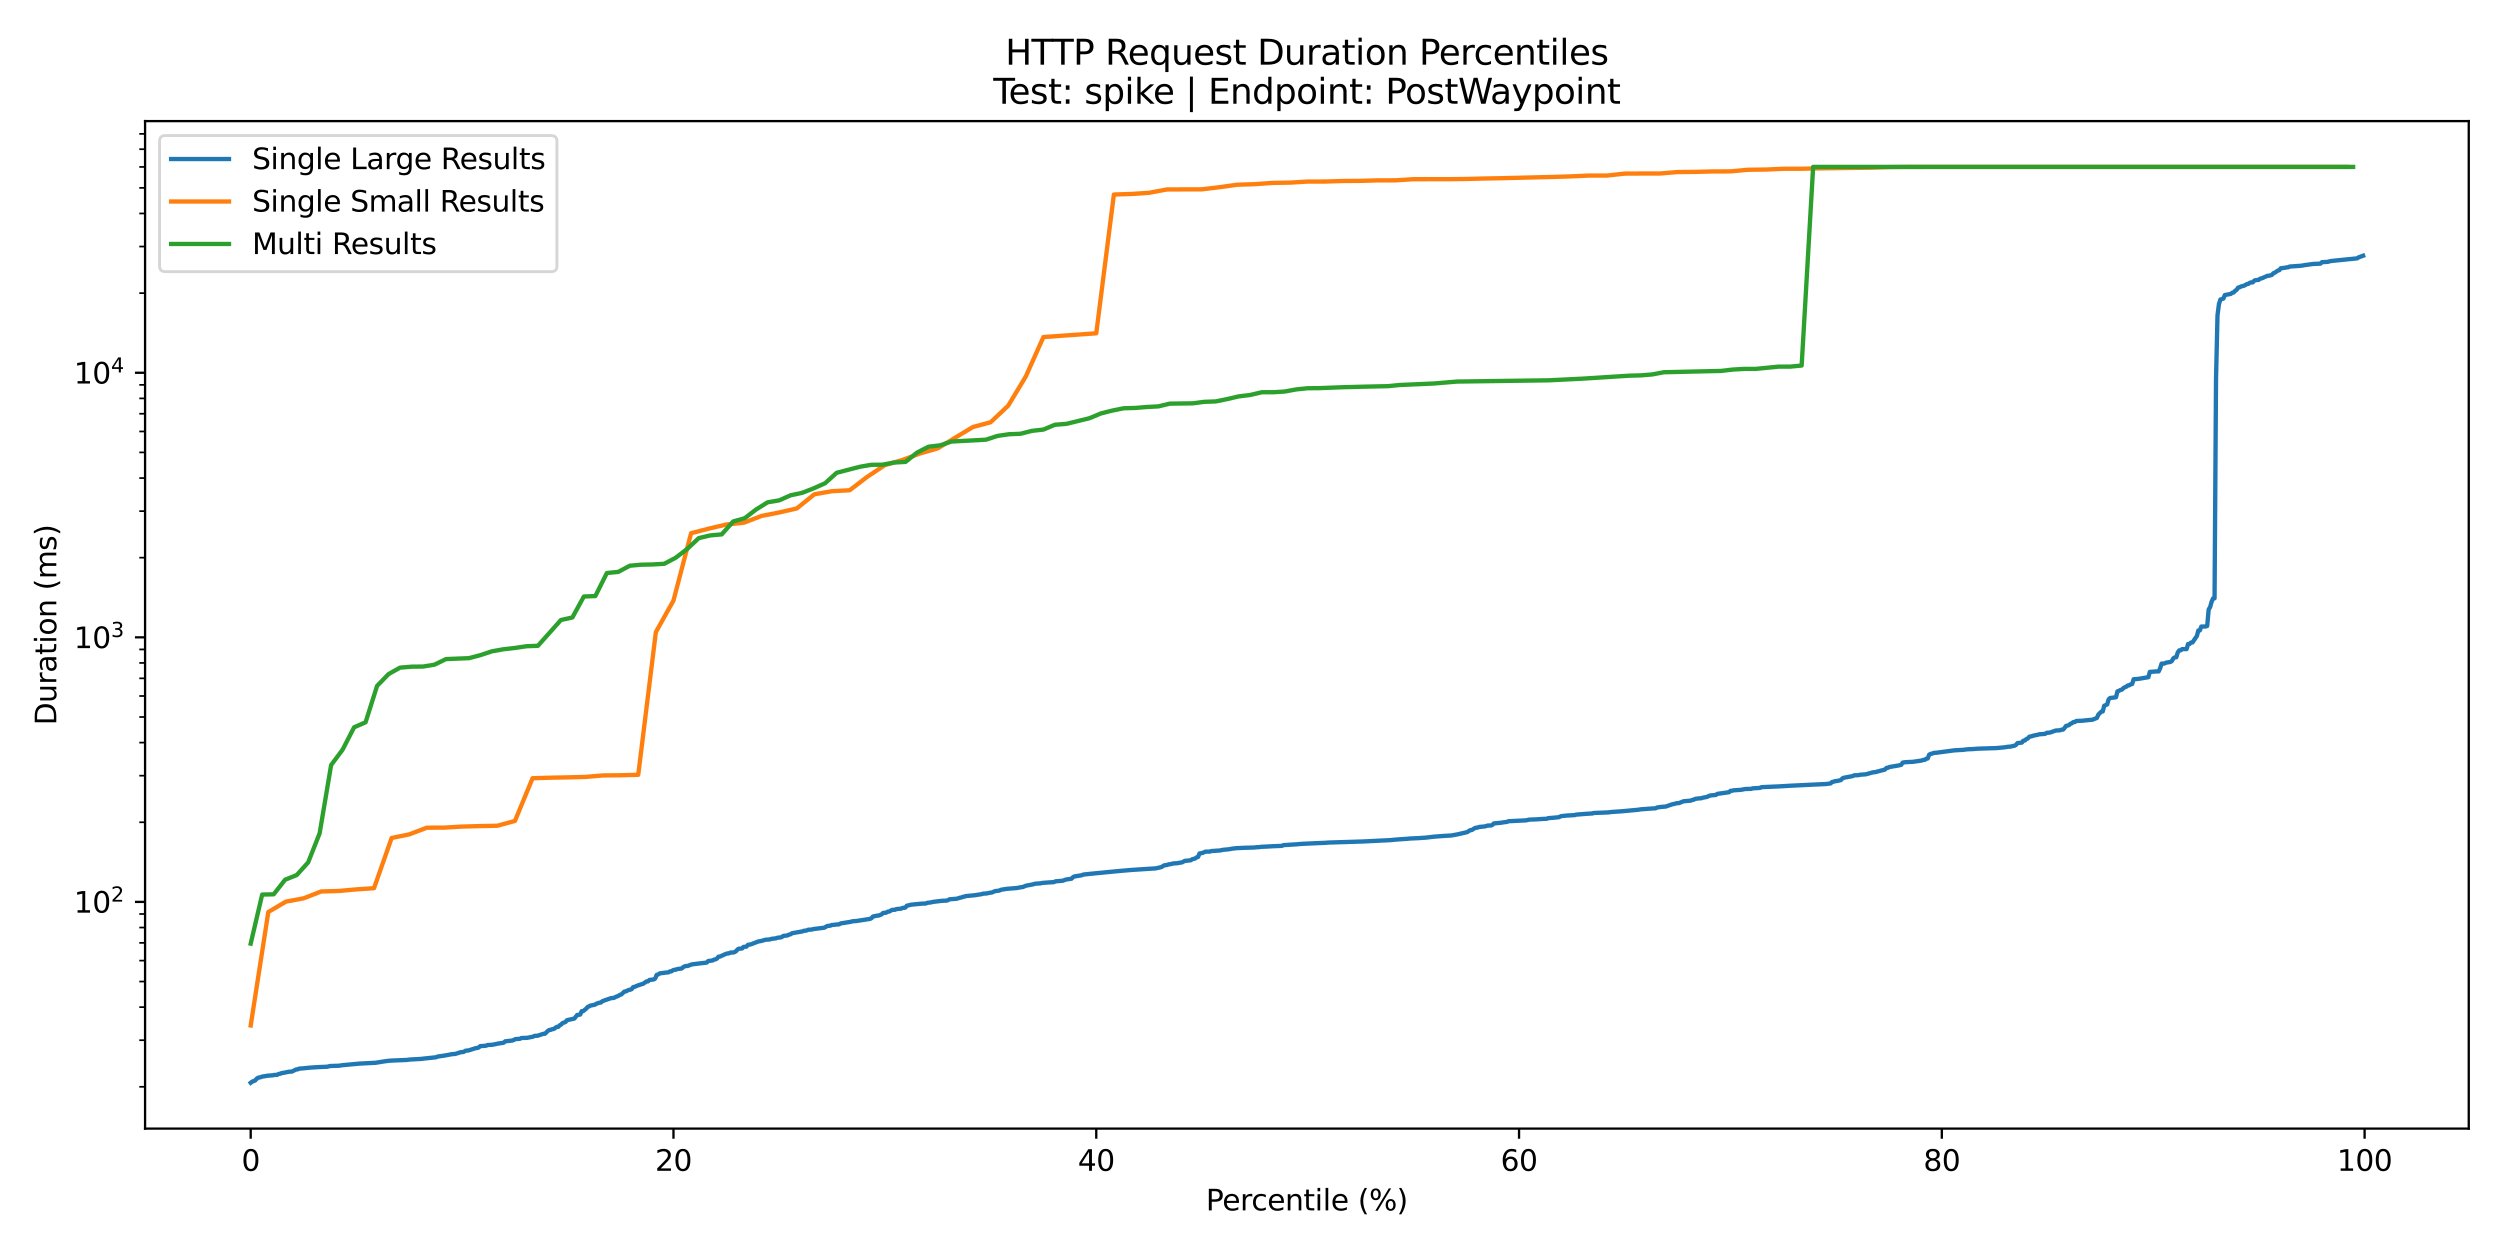 <?xml version="1.0" encoding="utf-8" standalone="no"?>
<!DOCTYPE svg PUBLIC "-//W3C//DTD SVG 1.1//EN"
  "http://www.w3.org/Graphics/SVG/1.1/DTD/svg11.dtd">
<svg xmlns:xlink="http://www.w3.org/1999/xlink" width="864pt" height="432pt" viewBox="0 0 864 432" xmlns="http://www.w3.org/2000/svg" version="1.1">
 <defs>
  <style type="text/css">*{stroke-linejoin: round; stroke-linecap: butt}</style>
 </defs>
 <g id="figure_1">
  <g id="patch_1">
   <path d="M 0 432 
L 864 432 
L 864 0 
L 0 0 
z
" style="fill: #ffffff"/>
  </g>
  <g id="axes_1">
   <g id="patch_2">
    <path d="M 50.138 390.04 
L 853.2 390.04 
L 853.2 41.856 
L 50.138 41.856 
z
" style="fill: #ffffff"/>
   </g>
   <g id="matplotlib.axis_1">
    <g id="xtick_1">
     <g id="line2d_1">
      <defs>
       <path id="m9e79c3b3c5" d="M 0 0 
L 0 3.5 
" style="stroke: #000000; stroke-width: 0.8"/>
      </defs>
      <g>
       <use xlink:href="#m9e79c3b3c5" x="86.641" y="390.04" style="stroke: #000000; stroke-width: 0.8"/>
      </g>
     </g>
     <g id="text_1">
      <!-- 0 -->
      <g transform="translate(83.459 404.638) scale(0.1 -0.1)">
       <defs>
        <path id="DejaVuSans-30" d="M 2034 4250 
Q 1547 4250 1301 3770 
Q 1056 3291 1056 2328 
Q 1056 1369 1301 889 
Q 1547 409 2034 409 
Q 2525 409 2770 889 
Q 3016 1369 3016 2328 
Q 3016 3291 2770 3770 
Q 2525 4250 2034 4250 
z
M 2034 4750 
Q 2819 4750 3233 4129 
Q 3647 3509 3647 2328 
Q 3647 1150 3233 529 
Q 2819 -91 2034 -91 
Q 1250 -91 836 529 
Q 422 1150 422 2328 
Q 422 3509 836 4129 
Q 1250 4750 2034 4750 
z
" transform="scale(0.016)"/>
       </defs>
       <use xlink:href="#DejaVuSans-30"/>
      </g>
     </g>
    </g>
    <g id="xtick_2">
     <g id="line2d_2">
      <g>
       <use xlink:href="#m9e79c3b3c5" x="232.754" y="390.04" style="stroke: #000000; stroke-width: 0.8"/>
      </g>
     </g>
     <g id="text_2">
      <!-- 20 -->
      <g transform="translate(226.391 404.638) scale(0.1 -0.1)">
       <defs>
        <path id="DejaVuSans-32" d="M 1228 531 
L 3431 531 
L 3431 0 
L 469 0 
L 469 531 
Q 828 903 1448 1529 
Q 2069 2156 2228 2338 
Q 2531 2678 2651 2914 
Q 2772 3150 2772 3378 
Q 2772 3750 2511 3984 
Q 2250 4219 1831 4219 
Q 1534 4219 1204 4116 
Q 875 4013 500 3803 
L 500 4441 
Q 881 4594 1212 4672 
Q 1544 4750 1819 4750 
Q 2544 4750 2975 4387 
Q 3406 4025 3406 3419 
Q 3406 3131 3298 2873 
Q 3191 2616 2906 2266 
Q 2828 2175 2409 1742 
Q 1991 1309 1228 531 
z
" transform="scale(0.016)"/>
       </defs>
       <use xlink:href="#DejaVuSans-32"/>
       <use xlink:href="#DejaVuSans-30" transform="translate(63.623 0)"/>
      </g>
     </g>
    </g>
    <g id="xtick_3">
     <g id="line2d_3">
      <g>
       <use xlink:href="#m9e79c3b3c5" x="378.867" y="390.04" style="stroke: #000000; stroke-width: 0.8"/>
      </g>
     </g>
     <g id="text_3">
      <!-- 40 -->
      <g transform="translate(372.504 404.638) scale(0.1 -0.1)">
       <defs>
        <path id="DejaVuSans-34" d="M 2419 4116 
L 825 1625 
L 2419 1625 
L 2419 4116 
z
M 2253 4666 
L 3047 4666 
L 3047 1625 
L 3713 1625 
L 3713 1100 
L 3047 1100 
L 3047 0 
L 2419 0 
L 2419 1100 
L 313 1100 
L 313 1709 
L 2253 4666 
z
" transform="scale(0.016)"/>
       </defs>
       <use xlink:href="#DejaVuSans-34"/>
       <use xlink:href="#DejaVuSans-30" transform="translate(63.623 0)"/>
      </g>
     </g>
    </g>
    <g id="xtick_4">
     <g id="line2d_4">
      <g>
       <use xlink:href="#m9e79c3b3c5" x="524.98" y="390.04" style="stroke: #000000; stroke-width: 0.8"/>
      </g>
     </g>
     <g id="text_4">
      <!-- 60 -->
      <g transform="translate(518.617 404.638) scale(0.1 -0.1)">
       <defs>
        <path id="DejaVuSans-36" d="M 2113 2584 
Q 1688 2584 1439 2293 
Q 1191 2003 1191 1497 
Q 1191 994 1439 701 
Q 1688 409 2113 409 
Q 2538 409 2786 701 
Q 3034 994 3034 1497 
Q 3034 2003 2786 2293 
Q 2538 2584 2113 2584 
z
M 3366 4563 
L 3366 3988 
Q 3128 4100 2886 4159 
Q 2644 4219 2406 4219 
Q 1781 4219 1451 3797 
Q 1122 3375 1075 2522 
Q 1259 2794 1537 2939 
Q 1816 3084 2150 3084 
Q 2853 3084 3261 2657 
Q 3669 2231 3669 1497 
Q 3669 778 3244 343 
Q 2819 -91 2113 -91 
Q 1303 -91 875 529 
Q 447 1150 447 2328 
Q 447 3434 972 4092 
Q 1497 4750 2381 4750 
Q 2619 4750 2861 4703 
Q 3103 4656 3366 4563 
z
" transform="scale(0.016)"/>
       </defs>
       <use xlink:href="#DejaVuSans-36"/>
       <use xlink:href="#DejaVuSans-30" transform="translate(63.623 0)"/>
      </g>
     </g>
    </g>
    <g id="xtick_5">
     <g id="line2d_5">
      <g>
       <use xlink:href="#m9e79c3b3c5" x="671.093" y="390.04" style="stroke: #000000; stroke-width: 0.8"/>
      </g>
     </g>
     <g id="text_5">
      <!-- 80 -->
      <g transform="translate(664.73 404.638) scale(0.1 -0.1)">
       <defs>
        <path id="DejaVuSans-38" d="M 2034 2216 
Q 1584 2216 1326 1975 
Q 1069 1734 1069 1313 
Q 1069 891 1326 650 
Q 1584 409 2034 409 
Q 2484 409 2743 651 
Q 3003 894 3003 1313 
Q 3003 1734 2745 1975 
Q 2488 2216 2034 2216 
z
M 1403 2484 
Q 997 2584 770 2862 
Q 544 3141 544 3541 
Q 544 4100 942 4425 
Q 1341 4750 2034 4750 
Q 2731 4750 3128 4425 
Q 3525 4100 3525 3541 
Q 3525 3141 3298 2862 
Q 3072 2584 2669 2484 
Q 3125 2378 3379 2068 
Q 3634 1759 3634 1313 
Q 3634 634 3220 271 
Q 2806 -91 2034 -91 
Q 1263 -91 848 271 
Q 434 634 434 1313 
Q 434 1759 690 2068 
Q 947 2378 1403 2484 
z
M 1172 3481 
Q 1172 3119 1398 2916 
Q 1625 2713 2034 2713 
Q 2441 2713 2670 2916 
Q 2900 3119 2900 3481 
Q 2900 3844 2670 4047 
Q 2441 4250 2034 4250 
Q 1625 4250 1398 4047 
Q 1172 3844 1172 3481 
z
" transform="scale(0.016)"/>
       </defs>
       <use xlink:href="#DejaVuSans-38"/>
       <use xlink:href="#DejaVuSans-30" transform="translate(63.623 0)"/>
      </g>
     </g>
    </g>
    <g id="xtick_6">
     <g id="line2d_6">
      <g>
       <use xlink:href="#m9e79c3b3c5" x="817.206" y="390.04" style="stroke: #000000; stroke-width: 0.8"/>
      </g>
     </g>
     <g id="text_6">
      <!-- 100 -->
      <g transform="translate(807.662 404.638) scale(0.1 -0.1)">
       <defs>
        <path id="DejaVuSans-31" d="M 794 531 
L 1825 531 
L 1825 4091 
L 703 3866 
L 703 4441 
L 1819 4666 
L 2450 4666 
L 2450 531 
L 3481 531 
L 3481 0 
L 794 0 
L 794 531 
z
" transform="scale(0.016)"/>
       </defs>
       <use xlink:href="#DejaVuSans-31"/>
       <use xlink:href="#DejaVuSans-30" transform="translate(63.623 0)"/>
       <use xlink:href="#DejaVuSans-30" transform="translate(127.246 0)"/>
      </g>
     </g>
    </g>
    <g id="text_7">
     <!-- Percentile (%) -->
     <g transform="translate(416.765 418.317) scale(0.1 -0.1)">
      <defs>
       <path id="DejaVuSans-50" d="M 1259 4147 
L 1259 2394 
L 2053 2394 
Q 2494 2394 2734 2622 
Q 2975 2850 2975 3272 
Q 2975 3691 2734 3919 
Q 2494 4147 2053 4147 
L 1259 4147 
z
M 628 4666 
L 2053 4666 
Q 2838 4666 3239 4311 
Q 3641 3956 3641 3272 
Q 3641 2581 3239 2228 
Q 2838 1875 2053 1875 
L 1259 1875 
L 1259 0 
L 628 0 
L 628 4666 
z
" transform="scale(0.016)"/>
       <path id="DejaVuSans-65" d="M 3597 1894 
L 3597 1613 
L 953 1613 
Q 991 1019 1311 708 
Q 1631 397 2203 397 
Q 2534 397 2845 478 
Q 3156 559 3463 722 
L 3463 178 
Q 3153 47 2828 -22 
Q 2503 -91 2169 -91 
Q 1331 -91 842 396 
Q 353 884 353 1716 
Q 353 2575 817 3079 
Q 1281 3584 2069 3584 
Q 2775 3584 3186 3129 
Q 3597 2675 3597 1894 
z
M 3022 2063 
Q 3016 2534 2758 2815 
Q 2500 3097 2075 3097 
Q 1594 3097 1305 2825 
Q 1016 2553 972 2059 
L 3022 2063 
z
" transform="scale(0.016)"/>
       <path id="DejaVuSans-72" d="M 2631 2963 
Q 2534 3019 2420 3045 
Q 2306 3072 2169 3072 
Q 1681 3072 1420 2755 
Q 1159 2438 1159 1844 
L 1159 0 
L 581 0 
L 581 3500 
L 1159 3500 
L 1159 2956 
Q 1341 3275 1631 3429 
Q 1922 3584 2338 3584 
Q 2397 3584 2469 3576 
Q 2541 3569 2628 3553 
L 2631 2963 
z
" transform="scale(0.016)"/>
       <path id="DejaVuSans-63" d="M 3122 3366 
L 3122 2828 
Q 2878 2963 2633 3030 
Q 2388 3097 2138 3097 
Q 1578 3097 1268 2742 
Q 959 2388 959 1747 
Q 959 1106 1268 751 
Q 1578 397 2138 397 
Q 2388 397 2633 464 
Q 2878 531 3122 666 
L 3122 134 
Q 2881 22 2623 -34 
Q 2366 -91 2075 -91 
Q 1284 -91 818 406 
Q 353 903 353 1747 
Q 353 2603 823 3093 
Q 1294 3584 2113 3584 
Q 2378 3584 2631 3529 
Q 2884 3475 3122 3366 
z
" transform="scale(0.016)"/>
       <path id="DejaVuSans-6e" d="M 3513 2113 
L 3513 0 
L 2938 0 
L 2938 2094 
Q 2938 2591 2744 2837 
Q 2550 3084 2163 3084 
Q 1697 3084 1428 2787 
Q 1159 2491 1159 1978 
L 1159 0 
L 581 0 
L 581 3500 
L 1159 3500 
L 1159 2956 
Q 1366 3272 1645 3428 
Q 1925 3584 2291 3584 
Q 2894 3584 3203 3211 
Q 3513 2838 3513 2113 
z
" transform="scale(0.016)"/>
       <path id="DejaVuSans-74" d="M 1172 4494 
L 1172 3500 
L 2356 3500 
L 2356 3053 
L 1172 3053 
L 1172 1153 
Q 1172 725 1289 603 
Q 1406 481 1766 481 
L 2356 481 
L 2356 0 
L 1766 0 
Q 1100 0 847 248 
Q 594 497 594 1153 
L 594 3053 
L 172 3053 
L 172 3500 
L 594 3500 
L 594 4494 
L 1172 4494 
z
" transform="scale(0.016)"/>
       <path id="DejaVuSans-69" d="M 603 3500 
L 1178 3500 
L 1178 0 
L 603 0 
L 603 3500 
z
M 603 4863 
L 1178 4863 
L 1178 4134 
L 603 4134 
L 603 4863 
z
" transform="scale(0.016)"/>
       <path id="DejaVuSans-6c" d="M 603 4863 
L 1178 4863 
L 1178 0 
L 603 0 
L 603 4863 
z
" transform="scale(0.016)"/>
       <path id="DejaVuSans-20" transform="scale(0.016)"/>
       <path id="DejaVuSans-28" d="M 1984 4856 
Q 1566 4138 1362 3434 
Q 1159 2731 1159 2009 
Q 1159 1288 1364 580 
Q 1569 -128 1984 -844 
L 1484 -844 
Q 1016 -109 783 600 
Q 550 1309 550 2009 
Q 550 2706 781 3412 
Q 1013 4119 1484 4856 
L 1984 4856 
z
" transform="scale(0.016)"/>
       <path id="DejaVuSans-25" d="M 4653 2053 
Q 4381 2053 4226 1822 
Q 4072 1591 4072 1178 
Q 4072 772 4226 539 
Q 4381 306 4653 306 
Q 4919 306 5073 539 
Q 5228 772 5228 1178 
Q 5228 1588 5073 1820 
Q 4919 2053 4653 2053 
z
M 4653 2450 
Q 5147 2450 5437 2106 
Q 5728 1763 5728 1178 
Q 5728 594 5436 251 
Q 5144 -91 4653 -91 
Q 4153 -91 3862 251 
Q 3572 594 3572 1178 
Q 3572 1766 3864 2108 
Q 4156 2450 4653 2450 
z
M 1428 4353 
Q 1159 4353 1004 4120 
Q 850 3888 850 3481 
Q 850 3069 1003 2837 
Q 1156 2606 1428 2606 
Q 1700 2606 1854 2837 
Q 2009 3069 2009 3481 
Q 2009 3884 1853 4118 
Q 1697 4353 1428 4353 
z
M 4250 4750 
L 4750 4750 
L 1831 -91 
L 1331 -91 
L 4250 4750 
z
M 1428 4750 
Q 1922 4750 2215 4408 
Q 2509 4066 2509 3481 
Q 2509 2891 2217 2550 
Q 1925 2209 1428 2209 
Q 931 2209 642 2551 
Q 353 2894 353 3481 
Q 353 4063 643 4406 
Q 934 4750 1428 4750 
z
" transform="scale(0.016)"/>
       <path id="DejaVuSans-29" d="M 513 4856 
L 1013 4856 
Q 1481 4119 1714 3412 
Q 1947 2706 1947 2009 
Q 1947 1309 1714 600 
Q 1481 -109 1013 -844 
L 513 -844 
Q 928 -128 1133 580 
Q 1338 1288 1338 2009 
Q 1338 2731 1133 3434 
Q 928 4138 513 4856 
z
" transform="scale(0.016)"/>
      </defs>
      <use xlink:href="#DejaVuSans-50"/>
      <use xlink:href="#DejaVuSans-65" transform="translate(56.678 0)"/>
      <use xlink:href="#DejaVuSans-72" transform="translate(118.201 0)"/>
      <use xlink:href="#DejaVuSans-63" transform="translate(157.064 0)"/>
      <use xlink:href="#DejaVuSans-65" transform="translate(212.045 0)"/>
      <use xlink:href="#DejaVuSans-6e" transform="translate(273.568 0)"/>
      <use xlink:href="#DejaVuSans-74" transform="translate(336.947 0)"/>
      <use xlink:href="#DejaVuSans-69" transform="translate(376.156 0)"/>
      <use xlink:href="#DejaVuSans-6c" transform="translate(403.939 0)"/>
      <use xlink:href="#DejaVuSans-65" transform="translate(431.723 0)"/>
      <use xlink:href="#DejaVuSans-20" transform="translate(493.246 0)"/>
      <use xlink:href="#DejaVuSans-28" transform="translate(525.033 0)"/>
      <use xlink:href="#DejaVuSans-25" transform="translate(564.047 0)"/>
      <use xlink:href="#DejaVuSans-29" transform="translate(659.066 0)"/>
     </g>
    </g>
   </g>
   <g id="matplotlib.axis_2">
    <g id="ytick_1">
     <g id="line2d_7">
      <defs>
       <path id="mbfc94b5a22" d="M 0 0 
L -3.5 0 
" style="stroke: #000000; stroke-width: 0.8"/>
      </defs>
      <g>
       <use xlink:href="#mbfc94b5a22" x="50.138" y="311.691" style="stroke: #000000; stroke-width: 0.8"/>
      </g>
     </g>
     <g id="text_8">
      <!-- $\mathdefault{10^{2}}$ -->
      <g transform="translate(25.538 315.49) scale(0.1 -0.1)">
       <use xlink:href="#DejaVuSans-31" transform="translate(0 0.766)"/>
       <use xlink:href="#DejaVuSans-30" transform="translate(63.623 0.766)"/>
       <use xlink:href="#DejaVuSans-32" transform="translate(128.203 39.047) scale(0.7)"/>
      </g>
     </g>
    </g>
    <g id="ytick_2">
     <g id="line2d_8">
      <g>
       <use xlink:href="#mbfc94b5a22" x="50.138" y="220.26" style="stroke: #000000; stroke-width: 0.8"/>
      </g>
     </g>
     <g id="text_9">
      <!-- $\mathdefault{10^{3}}$ -->
      <g transform="translate(25.538 224.06) scale(0.1 -0.1)">
       <defs>
        <path id="DejaVuSans-33" d="M 2597 2516 
Q 3050 2419 3304 2112 
Q 3559 1806 3559 1356 
Q 3559 666 3084 287 
Q 2609 -91 1734 -91 
Q 1441 -91 1130 -33 
Q 819 25 488 141 
L 488 750 
Q 750 597 1062 519 
Q 1375 441 1716 441 
Q 2309 441 2620 675 
Q 2931 909 2931 1356 
Q 2931 1769 2642 2001 
Q 2353 2234 1838 2234 
L 1294 2234 
L 1294 2753 
L 1863 2753 
Q 2328 2753 2575 2939 
Q 2822 3125 2822 3475 
Q 2822 3834 2567 4026 
Q 2313 4219 1838 4219 
Q 1578 4219 1281 4162 
Q 984 4106 628 3988 
L 628 4550 
Q 988 4650 1302 4700 
Q 1616 4750 1894 4750 
Q 2613 4750 3031 4423 
Q 3450 4097 3450 3541 
Q 3450 3153 3228 2886 
Q 3006 2619 2597 2516 
z
" transform="scale(0.016)"/>
       </defs>
       <use xlink:href="#DejaVuSans-31" transform="translate(0 0.766)"/>
       <use xlink:href="#DejaVuSans-30" transform="translate(63.623 0.766)"/>
       <use xlink:href="#DejaVuSans-33" transform="translate(128.203 39.047) scale(0.7)"/>
      </g>
     </g>
    </g>
    <g id="ytick_3">
     <g id="line2d_9">
      <g>
       <use xlink:href="#mbfc94b5a22" x="50.138" y="128.83" style="stroke: #000000; stroke-width: 0.8"/>
      </g>
     </g>
     <g id="text_10">
      <!-- $\mathdefault{10^{4}}$ -->
      <g transform="translate(25.538 132.629) scale(0.1 -0.1)">
       <use xlink:href="#DejaVuSans-31" transform="translate(0 0.684)"/>
       <use xlink:href="#DejaVuSans-30" transform="translate(63.623 0.684)"/>
       <use xlink:href="#DejaVuSans-34" transform="translate(128.203 38.966) scale(0.7)"/>
      </g>
     </g>
    </g>
    <g id="ytick_4">
     <g id="line2d_10">
      <defs>
       <path id="me4bddc261b" d="M 0 0 
L -2 0 
" style="stroke: #000000; stroke-width: 0.6"/>
      </defs>
      <g>
       <use xlink:href="#me4bddc261b" x="50.138" y="375.598" style="stroke: #000000; stroke-width: 0.6"/>
      </g>
     </g>
    </g>
    <g id="ytick_5">
     <g id="line2d_11">
      <g>
       <use xlink:href="#me4bddc261b" x="50.138" y="359.498" style="stroke: #000000; stroke-width: 0.6"/>
      </g>
     </g>
    </g>
    <g id="ytick_6">
     <g id="line2d_12">
      <g>
       <use xlink:href="#me4bddc261b" x="50.138" y="348.075" style="stroke: #000000; stroke-width: 0.6"/>
      </g>
     </g>
    </g>
    <g id="ytick_7">
     <g id="line2d_13">
      <g>
       <use xlink:href="#me4bddc261b" x="50.138" y="339.214" style="stroke: #000000; stroke-width: 0.6"/>
      </g>
     </g>
    </g>
    <g id="ytick_8">
     <g id="line2d_14">
      <g>
       <use xlink:href="#me4bddc261b" x="50.138" y="331.975" style="stroke: #000000; stroke-width: 0.6"/>
      </g>
     </g>
    </g>
    <g id="ytick_9">
     <g id="line2d_15">
      <g>
       <use xlink:href="#me4bddc261b" x="50.138" y="325.854" style="stroke: #000000; stroke-width: 0.6"/>
      </g>
     </g>
    </g>
    <g id="ytick_10">
     <g id="line2d_16">
      <g>
       <use xlink:href="#me4bddc261b" x="50.138" y="320.551" style="stroke: #000000; stroke-width: 0.6"/>
      </g>
     </g>
    </g>
    <g id="ytick_11">
     <g id="line2d_17">
      <g>
       <use xlink:href="#me4bddc261b" x="50.138" y="315.875" style="stroke: #000000; stroke-width: 0.6"/>
      </g>
     </g>
    </g>
    <g id="ytick_12">
     <g id="line2d_18">
      <g>
       <use xlink:href="#me4bddc261b" x="50.138" y="284.168" style="stroke: #000000; stroke-width: 0.6"/>
      </g>
     </g>
    </g>
    <g id="ytick_13">
     <g id="line2d_19">
      <g>
       <use xlink:href="#me4bddc261b" x="50.138" y="268.067" style="stroke: #000000; stroke-width: 0.6"/>
      </g>
     </g>
    </g>
    <g id="ytick_14">
     <g id="line2d_20">
      <g>
       <use xlink:href="#me4bddc261b" x="50.138" y="256.644" style="stroke: #000000; stroke-width: 0.6"/>
      </g>
     </g>
    </g>
    <g id="ytick_15">
     <g id="line2d_21">
      <g>
       <use xlink:href="#me4bddc261b" x="50.138" y="247.784" style="stroke: #000000; stroke-width: 0.6"/>
      </g>
     </g>
    </g>
    <g id="ytick_16">
     <g id="line2d_22">
      <g>
       <use xlink:href="#me4bddc261b" x="50.138" y="240.544" style="stroke: #000000; stroke-width: 0.6"/>
      </g>
     </g>
    </g>
    <g id="ytick_17">
     <g id="line2d_23">
      <g>
       <use xlink:href="#me4bddc261b" x="50.138" y="234.423" style="stroke: #000000; stroke-width: 0.6"/>
      </g>
     </g>
    </g>
    <g id="ytick_18">
     <g id="line2d_24">
      <g>
       <use xlink:href="#me4bddc261b" x="50.138" y="229.121" style="stroke: #000000; stroke-width: 0.6"/>
      </g>
     </g>
    </g>
    <g id="ytick_19">
     <g id="line2d_25">
      <g>
       <use xlink:href="#me4bddc261b" x="50.138" y="224.444" style="stroke: #000000; stroke-width: 0.6"/>
      </g>
     </g>
    </g>
    <g id="ytick_20">
     <g id="line2d_26">
      <g>
       <use xlink:href="#me4bddc261b" x="50.138" y="192.737" style="stroke: #000000; stroke-width: 0.6"/>
      </g>
     </g>
    </g>
    <g id="ytick_21">
     <g id="line2d_27">
      <g>
       <use xlink:href="#me4bddc261b" x="50.138" y="176.637" style="stroke: #000000; stroke-width: 0.6"/>
      </g>
     </g>
    </g>
    <g id="ytick_22">
     <g id="line2d_28">
      <g>
       <use xlink:href="#me4bddc261b" x="50.138" y="165.214" style="stroke: #000000; stroke-width: 0.6"/>
      </g>
     </g>
    </g>
    <g id="ytick_23">
     <g id="line2d_29">
      <g>
       <use xlink:href="#me4bddc261b" x="50.138" y="156.353" style="stroke: #000000; stroke-width: 0.6"/>
      </g>
     </g>
    </g>
    <g id="ytick_24">
     <g id="line2d_30">
      <g>
       <use xlink:href="#me4bddc261b" x="50.138" y="149.114" style="stroke: #000000; stroke-width: 0.6"/>
      </g>
     </g>
    </g>
    <g id="ytick_25">
     <g id="line2d_31">
      <g>
       <use xlink:href="#me4bddc261b" x="50.138" y="142.993" style="stroke: #000000; stroke-width: 0.6"/>
      </g>
     </g>
    </g>
    <g id="ytick_26">
     <g id="line2d_32">
      <g>
       <use xlink:href="#me4bddc261b" x="50.138" y="137.691" style="stroke: #000000; stroke-width: 0.6"/>
      </g>
     </g>
    </g>
    <g id="ytick_27">
     <g id="line2d_33">
      <g>
       <use xlink:href="#me4bddc261b" x="50.138" y="133.014" style="stroke: #000000; stroke-width: 0.6"/>
      </g>
     </g>
    </g>
    <g id="ytick_28">
     <g id="line2d_34">
      <g>
       <use xlink:href="#me4bddc261b" x="50.138" y="101.307" style="stroke: #000000; stroke-width: 0.6"/>
      </g>
     </g>
    </g>
    <g id="ytick_29">
     <g id="line2d_35">
      <g>
       <use xlink:href="#me4bddc261b" x="50.138" y="85.207" style="stroke: #000000; stroke-width: 0.6"/>
      </g>
     </g>
    </g>
    <g id="ytick_30">
     <g id="line2d_36">
      <g>
       <use xlink:href="#me4bddc261b" x="50.138" y="73.783" style="stroke: #000000; stroke-width: 0.6"/>
      </g>
     </g>
    </g>
    <g id="ytick_31">
     <g id="line2d_37">
      <g>
       <use xlink:href="#me4bddc261b" x="50.138" y="64.923" style="stroke: #000000; stroke-width: 0.6"/>
      </g>
     </g>
    </g>
    <g id="ytick_32">
     <g id="line2d_38">
      <g>
       <use xlink:href="#me4bddc261b" x="50.138" y="57.683" style="stroke: #000000; stroke-width: 0.6"/>
      </g>
     </g>
    </g>
    <g id="ytick_33">
     <g id="line2d_39">
      <g>
       <use xlink:href="#me4bddc261b" x="50.138" y="51.562" style="stroke: #000000; stroke-width: 0.6"/>
      </g>
     </g>
    </g>
    <g id="ytick_34">
     <g id="line2d_40">
      <g>
       <use xlink:href="#me4bddc261b" x="50.138" y="46.26" style="stroke: #000000; stroke-width: 0.6"/>
      </g>
     </g>
    </g>
    <g id="text_11">
     <!-- Duration (ms) -->
     <g transform="translate(19.458 250.629) rotate(-90) scale(0.1 -0.1)">
      <defs>
       <path id="DejaVuSans-44" d="M 1259 4147 
L 1259 519 
L 2022 519 
Q 2988 519 3436 956 
Q 3884 1394 3884 2338 
Q 3884 3275 3436 3711 
Q 2988 4147 2022 4147 
L 1259 4147 
z
M 628 4666 
L 1925 4666 
Q 3281 4666 3915 4102 
Q 4550 3538 4550 2338 
Q 4550 1131 3912 565 
Q 3275 0 1925 0 
L 628 0 
L 628 4666 
z
" transform="scale(0.016)"/>
       <path id="DejaVuSans-75" d="M 544 1381 
L 544 3500 
L 1119 3500 
L 1119 1403 
Q 1119 906 1312 657 
Q 1506 409 1894 409 
Q 2359 409 2629 706 
Q 2900 1003 2900 1516 
L 2900 3500 
L 3475 3500 
L 3475 0 
L 2900 0 
L 2900 538 
Q 2691 219 2414 64 
Q 2138 -91 1772 -91 
Q 1169 -91 856 284 
Q 544 659 544 1381 
z
M 1991 3584 
L 1991 3584 
z
" transform="scale(0.016)"/>
       <path id="DejaVuSans-61" d="M 2194 1759 
Q 1497 1759 1228 1600 
Q 959 1441 959 1056 
Q 959 750 1161 570 
Q 1363 391 1709 391 
Q 2188 391 2477 730 
Q 2766 1069 2766 1631 
L 2766 1759 
L 2194 1759 
z
M 3341 1997 
L 3341 0 
L 2766 0 
L 2766 531 
Q 2569 213 2275 61 
Q 1981 -91 1556 -91 
Q 1019 -91 701 211 
Q 384 513 384 1019 
Q 384 1609 779 1909 
Q 1175 2209 1959 2209 
L 2766 2209 
L 2766 2266 
Q 2766 2663 2505 2880 
Q 2244 3097 1772 3097 
Q 1472 3097 1187 3025 
Q 903 2953 641 2809 
L 641 3341 
Q 956 3463 1253 3523 
Q 1550 3584 1831 3584 
Q 2591 3584 2966 3190 
Q 3341 2797 3341 1997 
z
" transform="scale(0.016)"/>
       <path id="DejaVuSans-6f" d="M 1959 3097 
Q 1497 3097 1228 2736 
Q 959 2375 959 1747 
Q 959 1119 1226 758 
Q 1494 397 1959 397 
Q 2419 397 2687 759 
Q 2956 1122 2956 1747 
Q 2956 2369 2687 2733 
Q 2419 3097 1959 3097 
z
M 1959 3584 
Q 2709 3584 3137 3096 
Q 3566 2609 3566 1747 
Q 3566 888 3137 398 
Q 2709 -91 1959 -91 
Q 1206 -91 779 398 
Q 353 888 353 1747 
Q 353 2609 779 3096 
Q 1206 3584 1959 3584 
z
" transform="scale(0.016)"/>
       <path id="DejaVuSans-6d" d="M 3328 2828 
Q 3544 3216 3844 3400 
Q 4144 3584 4550 3584 
Q 5097 3584 5394 3201 
Q 5691 2819 5691 2113 
L 5691 0 
L 5113 0 
L 5113 2094 
Q 5113 2597 4934 2840 
Q 4756 3084 4391 3084 
Q 3944 3084 3684 2787 
Q 3425 2491 3425 1978 
L 3425 0 
L 2847 0 
L 2847 2094 
Q 2847 2600 2669 2842 
Q 2491 3084 2119 3084 
Q 1678 3084 1418 2786 
Q 1159 2488 1159 1978 
L 1159 0 
L 581 0 
L 581 3500 
L 1159 3500 
L 1159 2956 
Q 1356 3278 1631 3431 
Q 1906 3584 2284 3584 
Q 2666 3584 2933 3390 
Q 3200 3197 3328 2828 
z
" transform="scale(0.016)"/>
       <path id="DejaVuSans-73" d="M 2834 3397 
L 2834 2853 
Q 2591 2978 2328 3040 
Q 2066 3103 1784 3103 
Q 1356 3103 1142 2972 
Q 928 2841 928 2578 
Q 928 2378 1081 2264 
Q 1234 2150 1697 2047 
L 1894 2003 
Q 2506 1872 2764 1633 
Q 3022 1394 3022 966 
Q 3022 478 2636 193 
Q 2250 -91 1575 -91 
Q 1294 -91 989 -36 
Q 684 19 347 128 
L 347 722 
Q 666 556 975 473 
Q 1284 391 1588 391 
Q 1994 391 2212 530 
Q 2431 669 2431 922 
Q 2431 1156 2273 1281 
Q 2116 1406 1581 1522 
L 1381 1569 
Q 847 1681 609 1914 
Q 372 2147 372 2553 
Q 372 3047 722 3315 
Q 1072 3584 1716 3584 
Q 2034 3584 2315 3537 
Q 2597 3491 2834 3397 
z
" transform="scale(0.016)"/>
      </defs>
      <use xlink:href="#DejaVuSans-44"/>
      <use xlink:href="#DejaVuSans-75" transform="translate(77.002 0)"/>
      <use xlink:href="#DejaVuSans-72" transform="translate(140.381 0)"/>
      <use xlink:href="#DejaVuSans-61" transform="translate(181.494 0)"/>
      <use xlink:href="#DejaVuSans-74" transform="translate(242.773 0)"/>
      <use xlink:href="#DejaVuSans-69" transform="translate(281.982 0)"/>
      <use xlink:href="#DejaVuSans-6f" transform="translate(309.766 0)"/>
      <use xlink:href="#DejaVuSans-6e" transform="translate(370.947 0)"/>
      <use xlink:href="#DejaVuSans-20" transform="translate(434.326 0)"/>
      <use xlink:href="#DejaVuSans-28" transform="translate(466.113 0)"/>
      <use xlink:href="#DejaVuSans-6d" transform="translate(505.127 0)"/>
      <use xlink:href="#DejaVuSans-73" transform="translate(602.539 0)"/>
      <use xlink:href="#DejaVuSans-29" transform="translate(654.639 0)"/>
     </g>
    </g>
   </g>
   <g id="line2d_41">
    <path d="M 86.641 374.213 
L 87.149 373.819 
L 88.166 373.426 
L 88.674 372.833 
L 89.182 372.472 
L 90.199 372.248 
L 90.708 372.034 
L 91.724 371.918 
L 92.233 371.786 
L 94.266 371.628 
L 94.775 371.501 
L 95.792 371.472 
L 96.3 371.157 
L 96.808 371.088 
L 97.317 370.878 
L 98.334 370.703 
L 99.859 370.389 
L 100.876 370.331 
L 102.401 369.585 
L 102.909 369.574 
L 103.418 369.314 
L 104.943 369.208 
L 105.96 369.09 
L 106.976 368.988 
L 110.027 368.783 
L 113.077 368.664 
L 114.094 368.413 
L 117.144 368.315 
L 118.669 368.09 
L 119.686 368.005 
L 124.262 367.577 
L 129.854 367.292 
L 132.905 366.793 
L 134.43 366.598 
L 135.955 366.502 
L 137.989 366.424 
L 140.53 366.321 
L 141.547 366.181 
L 145.614 365.954 
L 146.631 365.822 
L 147.648 365.716 
L 150.698 365.396 
L 151.207 365.156 
L 153.749 364.782 
L 156.291 364.305 
L 157.308 364.248 
L 159.341 363.607 
L 159.85 363.601 
L 160.358 363.479 
L 160.866 363.123 
L 161.883 363.042 
L 164.425 362.23 
L 164.934 362.185 
L 165.442 362.011 
L 165.95 361.548 
L 167.984 361.403 
L 168.492 361.159 
L 170.017 361.084 
L 171.034 360.896 
L 172.051 360.671 
L 174.085 360.36 
L 174.593 359.884 
L 177.135 359.597 
L 178.152 359.114 
L 179.677 359.013 
L 180.185 358.736 
L 182.219 358.67 
L 184.253 358.269 
L 184.761 357.985 
L 185.778 357.951 
L 187.811 357.28 
L 188.32 357.278 
L 189.337 356.295 
L 189.845 355.937 
L 190.353 355.914 
L 190.862 355.682 
L 191.37 355.622 
L 192.387 354.906 
L 192.895 354.901 
L 193.404 354.374 
L 193.912 354.095 
L 194.42 353.566 
L 195.437 353.215 
L 195.946 352.588 
L 198.488 352.01 
L 199.504 350.763 
L 200.521 350.637 
L 201.03 349.458 
L 201.538 349.439 
L 202.555 348.62 
L 203.063 348.051 
L 204.08 347.524 
L 205.605 347.231 
L 206.114 346.881 
L 207.13 346.534 
L 207.639 346.483 
L 208.147 346.036 
L 209.164 345.65 
L 211.198 344.959 
L 212.214 344.865 
L 212.723 344.552 
L 213.74 344.165 
L 214.248 343.808 
L 214.756 343.67 
L 215.773 342.691 
L 216.281 342.623 
L 217.298 342.119 
L 217.807 342.044 
L 218.315 341.832 
L 218.823 341.146 
L 219.332 341.046 
L 220.349 340.602 
L 222.382 339.927 
L 223.399 339.184 
L 223.907 339.181 
L 224.416 338.677 
L 225.941 338.49 
L 226.449 338.151 
L 226.958 336.91 
L 227.466 336.781 
L 227.975 336.409 
L 230.517 336.071 
L 231.025 336.061 
L 231.533 335.701 
L 232.042 335.695 
L 232.55 335.329 
L 233.059 335.155 
L 233.567 335.123 
L 234.075 334.908 
L 235.601 334.713 
L 236.109 334.243 
L 236.617 333.975 
L 237.126 333.838 
L 237.634 333.832 
L 239.159 333.274 
L 244.243 332.663 
L 244.752 332.13 
L 246.277 331.945 
L 246.785 331.643 
L 247.294 331.54 
L 247.802 331.263 
L 248.31 330.629 
L 248.819 330.592 
L 250.852 329.67 
L 251.361 329.515 
L 251.869 329.504 
L 252.378 329.22 
L 253.394 329.18 
L 253.903 329.042 
L 254.411 328.701 
L 254.92 328.096 
L 255.428 327.86 
L 256.445 327.8 
L 256.953 327.255 
L 257.97 327.151 
L 258.478 326.546 
L 259.495 326.371 
L 262.037 325.383 
L 263.054 325.21 
L 264.579 324.772 
L 266.104 324.66 
L 266.613 324.466 
L 267.629 324.351 
L 268.138 324.292 
L 268.646 324.089 
L 269.663 323.98 
L 270.171 323.873 
L 270.68 323.456 
L 272.205 323.276 
L 272.713 322.974 
L 273.222 322.894 
L 273.73 322.52 
L 277.289 321.901 
L 277.797 321.688 
L 278.814 321.573 
L 279.323 321.311 
L 280.339 321.272 
L 281.356 321.05 
L 284.915 320.605 
L 285.932 320.016 
L 286.949 319.913 
L 287.457 319.667 
L 287.965 319.657 
L 288.982 319.521 
L 289.999 319.449 
L 290.507 319.138 
L 293.049 318.731 
L 294.066 318.563 
L 294.574 318.401 
L 296.1 318.281 
L 300.675 317.568 
L 301.184 317.317 
L 301.692 316.745 
L 303.217 316.429 
L 303.726 316.403 
L 304.742 315.959 
L 305.251 315.48 
L 306.268 315.432 
L 306.776 315.063 
L 307.284 315.045 
L 308.301 314.459 
L 309.318 314.418 
L 309.826 314.167 
L 311.352 314.048 
L 311.86 313.795 
L 312.877 313.671 
L 313.385 313.033 
L 314.91 312.655 
L 318.469 312.307 
L 319.994 312.242 
L 320.503 311.999 
L 321.519 311.907 
L 322.536 311.68 
L 325.587 311.315 
L 327.112 311.258 
L 327.62 311.106 
L 328.129 310.798 
L 330.671 310.603 
L 331.687 310.265 
L 332.196 310.202 
L 332.704 309.958 
L 333.213 309.903 
L 333.721 309.699 
L 336.771 309.402 
L 339.313 309.017 
L 339.822 308.827 
L 340.839 308.8 
L 341.855 308.583 
L 342.872 308.423 
L 343.889 307.973 
L 344.906 307.853 
L 345.414 307.763 
L 345.922 307.512 
L 347.956 307.178 
L 349.99 307.02 
L 351.515 306.89 
L 352.532 306.681 
L 353.548 306.533 
L 354.565 306.094 
L 357.107 305.621 
L 357.616 305.424 
L 359.649 305.28 
L 360.158 305.144 
L 361.174 305.057 
L 363.716 304.89 
L 364.225 304.878 
L 364.733 304.592 
L 367.275 304.38 
L 368.292 303.995 
L 370.325 303.673 
L 370.834 303.143 
L 371.342 302.89 
L 373.884 302.493 
L 374.393 302.25 
L 376.935 301.976 
L 387.103 300.986 
L 391.17 300.647 
L 398.796 300.145 
L 399.304 300.133 
L 401.338 299.677 
L 402.354 299.061 
L 403.371 298.929 
L 403.88 298.71 
L 404.388 298.691 
L 405.405 298.419 
L 406.93 298.317 
L 407.947 298.104 
L 408.455 298.067 
L 409.472 297.519 
L 410.489 297.419 
L 411.506 297.322 
L 412.014 296.961 
L 413.031 296.702 
L 413.539 296.308 
L 414.048 296.165 
L 414.556 294.947 
L 415.573 294.791 
L 416.59 294.331 
L 418.115 294.31 
L 418.623 294.129 
L 421.673 293.917 
L 422.69 293.692 
L 424.724 293.507 
L 425.741 293.31 
L 427.266 293.129 
L 429.808 293.005 
L 433.367 292.906 
L 434.383 292.793 
L 434.892 292.793 
L 435.909 292.655 
L 437.942 292.568 
L 439.976 292.448 
L 443.026 292.33 
L 443.535 292.081 
L 448.11 291.796 
L 449.635 291.652 
L 454.719 291.412 
L 457.77 291.288 
L 459.295 291.18 
L 470.988 290.818 
L 476.072 290.563 
L 480.647 290.341 
L 482.173 290.184 
L 484.206 290.03 
L 486.24 289.895 
L 487.257 289.795 
L 490.307 289.653 
L 492.849 289.481 
L 495.391 289.171 
L 498.95 288.898 
L 501.492 288.753 
L 503.525 288.395 
L 507.084 287.58 
L 508.101 286.891 
L 508.609 286.876 
L 509.626 286.237 
L 510.134 286.042 
L 510.643 286.039 
L 511.151 285.803 
L 513.185 285.608 
L 514.202 285.303 
L 515.218 285.299 
L 515.727 285.136 
L 516.235 284.583 
L 517.252 284.477 
L 518.777 284.334 
L 519.794 284.164 
L 520.811 284.052 
L 521.319 283.81 
L 523.861 283.691 
L 527.42 283.518 
L 528.437 283.268 
L 530.979 283.171 
L 533.012 283.028 
L 534.537 282.971 
L 535.046 282.76 
L 538.605 282.453 
L 539.621 282.045 
L 541.655 281.838 
L 544.197 281.705 
L 544.705 281.535 
L 548.264 281.252 
L 549.789 281.16 
L 550.298 281.135 
L 550.806 280.965 
L 553.856 280.847 
L 555.89 280.764 
L 556.907 280.622 
L 560.466 280.38 
L 566.058 279.859 
L 567.075 279.701 
L 571.65 279.363 
L 572.159 279.361 
L 572.667 279.069 
L 574.192 278.859 
L 575.717 278.74 
L 577.751 278.015 
L 578.768 277.799 
L 579.276 277.621 
L 580.293 277.528 
L 581.818 276.919 
L 584.36 276.691 
L 584.869 276.453 
L 585.377 276.377 
L 585.885 276.075 
L 587.411 275.902 
L 587.919 275.89 
L 588.427 275.695 
L 589.444 275.511 
L 589.953 275.395 
L 590.969 274.934 
L 593.003 274.731 
L 593.511 274.359 
L 595.545 274.079 
L 597.578 273.782 
L 598.087 273.298 
L 598.595 273.297 
L 599.104 273.133 
L 601.646 272.974 
L 603.171 272.681 
L 605.204 272.626 
L 605.713 272.456 
L 608.255 272.294 
L 608.763 272.047 
L 610.288 271.971 
L 614.864 271.776 
L 618.423 271.562 
L 631.133 270.952 
L 632.658 270.744 
L 633.166 270.246 
L 633.675 270.172 
L 634.183 269.964 
L 634.691 269.95 
L 636.217 269.6 
L 636.725 269.015 
L 637.233 268.786 
L 640.284 268.221 
L 640.792 267.946 
L 642.317 267.901 
L 642.826 267.75 
L 644.859 267.597 
L 647.401 266.891 
L 647.91 266.885 
L 651.468 265.955 
L 651.977 265.374 
L 652.485 265.337 
L 652.994 265.077 
L 656.044 264.559 
L 657.061 264.328 
L 657.569 263.548 
L 658.586 263.4 
L 661.128 263.279 
L 664.178 262.831 
L 664.687 262.611 
L 665.195 262.6 
L 665.704 262.232 
L 666.212 262.121 
L 666.72 260.82 
L 667.229 260.544 
L 667.737 260.462 
L 668.246 260.219 
L 669.262 260.138 
L 675.363 259.323 
L 678.413 259.148 
L 679.939 258.959 
L 681.972 258.87 
L 683.497 258.742 
L 690.107 258.531 
L 691.123 258.424 
L 692.649 258.286 
L 694.174 258.053 
L 694.682 258.05 
L 696.207 257.718 
L 696.716 257.45 
L 697.224 256.818 
L 698.749 256.642 
L 699.258 255.981 
L 699.766 255.924 
L 700.274 255.429 
L 700.783 255.239 
L 701.291 254.638 
L 702.308 254.401 
L 702.816 254.215 
L 703.833 254.02 
L 704.85 253.761 
L 706.375 253.662 
L 706.884 253.58 
L 707.392 253.252 
L 708.409 253.194 
L 710.442 252.479 
L 711.968 252.384 
L 712.476 252.178 
L 712.984 252.15 
L 713.493 251.62 
L 714.001 250.901 
L 715.018 250.614 
L 715.526 250.153 
L 716.035 249.965 
L 716.543 249.551 
L 717.052 249.541 
L 717.56 249.162 
L 719.594 249.094 
L 720.61 248.972 
L 723.152 248.731 
L 724.677 248.126 
L 725.186 246.973 
L 726.203 245.956 
L 726.711 245.881 
L 727.219 243.906 
L 728.236 243.473 
L 728.745 241.695 
L 729.253 241.23 
L 731.287 240.98 
L 731.795 238.927 
L 732.303 238.756 
L 732.812 238.453 
L 733.32 238.344 
L 733.829 237.839 
L 734.337 237.505 
L 734.845 237.319 
L 735.354 236.898 
L 735.862 236.859 
L 736.371 236.5 
L 736.879 236.391 
L 737.387 234.74 
L 738.913 234.633 
L 742.471 234.043 
L 742.98 232.208 
L 745.013 232.057 
L 746.03 232.048 
L 746.539 230.959 
L 747.047 229.343 
L 748.064 229.308 
L 748.572 229.017 
L 749.589 228.848 
L 750.097 228.768 
L 750.606 228.438 
L 751.114 227.495 
L 751.622 227.194 
L 752.131 227.136 
L 752.639 225.464 
L 753.148 224.761 
L 753.656 224.741 
L 754.164 224.326 
L 755.69 224.316 
L 756.198 222.57 
L 756.706 222.55 
L 757.215 222.062 
L 757.723 222.026 
L 759.248 219.77 
L 759.757 217.887 
L 760.265 217.881 
L 760.774 216.542 
L 762.299 216.513 
L 762.807 216.328 
L 763.316 210.637 
L 763.824 209.798 
L 764.332 207.957 
L 764.841 206.808 
L 765.349 206.766 
L 765.858 130.928 
L 766.366 108.955 
L 766.874 105.059 
L 767.383 103.506 
L 768.4 103.19 
L 768.908 101.966 
L 770.942 101.584 
L 771.45 101.189 
L 771.958 101.071 
L 772.467 100.483 
L 772.975 100.182 
L 773.484 99.4 
L 773.992 99.287 
L 774.5 99.007 
L 775.517 98.747 
L 776.534 98.188 
L 777.042 98.099 
L 777.551 97.715 
L 778.059 97.59 
L 778.567 97.58 
L 779.076 96.981 
L 779.584 96.816 
L 780.601 96.731 
L 781.109 96.287 
L 781.618 96.217 
L 783.651 95.317 
L 784.16 95.301 
L 785.177 95.003 
L 785.685 94.407 
L 786.193 94.24 
L 787.21 93.512 
L 787.719 93.391 
L 788.227 92.716 
L 789.752 92.531 
L 790.261 92.394 
L 790.769 92.388 
L 791.277 92.124 
L 795.345 91.833 
L 796.361 91.647 
L 799.412 91.223 
L 801.954 91.116 
L 802.462 90.616 
L 804.496 90.491 
L 805.512 90.212 
L 814.664 89.281 
L 815.172 88.922 
L 816.697 88.374 
L 816.697 88.374 
" clip-path="url(#pf9f48e683d)" style="fill: none; stroke: #1f77b4; stroke-width: 1.5; stroke-linecap: square"/>
   </g>
   <g id="line2d_42">
    <path d="M 86.641 354.402 
L 92.729 315.192 
L 98.817 311.593 
L 104.905 310.468 
L 110.993 308.088 
L 117.081 307.916 
L 123.169 307.365 
L 129.257 306.969 
L 135.345 289.609 
L 141.433 288.359 
L 147.521 286.052 
L 153.609 286.02 
L 159.697 285.664 
L 165.785 285.497 
L 171.873 285.378 
L 177.961 283.716 
L 184.049 268.962 
L 190.137 268.771 
L 196.225 268.655 
L 202.313 268.51 
L 208.401 267.987 
L 214.489 267.931 
L 220.577 267.768 
L 226.665 218.455 
L 232.754 207.536 
L 238.842 184.281 
L 244.93 182.697 
L 251.018 181.263 
L 257.106 180.64 
L 263.194 178.305 
L 269.282 177.108 
L 275.37 175.714 
L 281.458 170.822 
L 287.546 169.747 
L 293.634 169.437 
L 299.722 164.777 
L 305.81 160.746 
L 311.898 158.95 
L 317.986 156.71 
L 324.074 154.963 
L 330.162 151.225 
L 336.25 147.571 
L 342.338 145.938 
L 348.426 140.208 
L 354.514 130.111 
L 360.602 116.488 
L 366.69 116.05 
L 372.778 115.619 
L 378.867 115.189 
L 384.955 67.228 
L 391.043 67.03 
L 397.131 66.632 
L 403.219 65.482 
L 409.307 65.448 
L 415.395 65.433 
L 421.483 64.692 
L 427.571 63.843 
L 433.659 63.65 
L 439.747 63.213 
L 445.835 63.112 
L 451.923 62.744 
L 458.011 62.738 
L 464.099 62.549 
L 470.187 62.511 
L 476.275 62.334 
L 482.363 62.321 
L 488.451 61.932 
L 494.539 61.928 
L 500.627 61.926 
L 506.715 61.855 
L 512.803 61.694 
L 518.892 61.586 
L 524.98 61.438 
L 531.068 61.285 
L 537.156 61.139 
L 543.244 60.942 
L 549.332 60.668 
L 555.42 60.666 
L 561.508 59.998 
L 567.596 59.965 
L 573.684 59.959 
L 579.772 59.461 
L 585.86 59.401 
L 591.948 59.251 
L 598.036 59.227 
L 604.124 58.671 
L 610.212 58.596 
L 616.3 58.334 
L 622.388 58.323 
L 628.476 58.195 
L 634.564 58.12 
L 640.652 58.028 
L 646.74 57.957 
L 652.828 57.751 
L 658.916 57.694 
L 665.005 57.691 
L 671.093 57.684 
L 677.181 57.683 
L 683.269 57.683 
L 689.357 57.683 
L 695.445 57.683 
L 701.533 57.683 
L 707.621 57.683 
L 713.709 57.683 
L 719.797 57.683 
L 725.885 57.683 
L 731.973 57.683 
L 738.061 57.683 
L 744.149 57.683 
L 750.237 57.683 
L 756.325 57.683 
L 762.413 57.683 
L 768.501 57.683 
L 774.589 57.683 
L 780.677 57.683 
L 786.765 57.683 
L 792.853 57.683 
L 798.941 57.683 
L 805.029 57.683 
L 811.118 57.683 
" clip-path="url(#pf9f48e683d)" style="fill: none; stroke: #ff7f0e; stroke-width: 1.5; stroke-linecap: square"/>
   </g>
   <g id="line2d_43">
    <path d="M 86.641 326.116 
L 90.611 309.164 
L 94.581 309.072 
L 98.552 304.015 
L 102.522 302.442 
L 106.493 298.056 
L 110.463 288.01 
L 114.434 264.407 
L 118.404 259.08 
L 122.375 251.361 
L 126.345 249.619 
L 130.316 237.047 
L 134.286 232.962 
L 138.257 230.735 
L 142.227 230.403 
L 146.197 230.359 
L 150.168 229.708 
L 154.138 227.778 
L 162.079 227.46 
L 166.05 226.411 
L 170.02 225.089 
L 173.991 224.382 
L 177.961 223.936 
L 181.932 223.34 
L 185.902 223.187 
L 193.843 214.283 
L 197.813 213.396 
L 201.784 206.153 
L 205.754 206.003 
L 209.725 198.04 
L 213.695 197.642 
L 217.666 195.51 
L 221.636 195.161 
L 225.607 195.075 
L 229.577 194.847 
L 233.548 192.735 
L 237.518 189.705 
L 241.489 185.978 
L 245.459 185.042 
L 249.429 184.682 
L 253.4 180.204 
L 257.37 179.101 
L 261.341 176.049 
L 265.311 173.591 
L 269.282 172.923 
L 273.252 171.166 
L 277.223 170.32 
L 281.193 168.772 
L 285.164 167.003 
L 289.134 163.4 
L 297.075 161.337 
L 301.045 160.641 
L 305.016 160.589 
L 308.986 159.858 
L 312.957 159.629 
L 316.927 156.415 
L 320.898 154.377 
L 324.868 153.913 
L 328.839 152.597 
L 340.75 151.953 
L 344.721 150.66 
L 348.691 150.068 
L 352.661 149.914 
L 356.632 148.904 
L 360.602 148.459 
L 364.573 146.802 
L 368.543 146.483 
L 376.484 144.551 
L 380.455 142.891 
L 384.425 141.889 
L 388.396 141.093 
L 392.366 140.986 
L 396.337 140.655 
L 400.307 140.452 
L 404.277 139.501 
L 412.218 139.393 
L 416.189 138.868 
L 420.159 138.73 
L 424.13 137.92 
L 428.1 136.991 
L 432.071 136.507 
L 436.041 135.564 
L 440.012 135.562 
L 443.982 135.312 
L 447.953 134.582 
L 451.923 134.174 
L 455.894 134.143 
L 463.834 133.832 
L 471.775 133.626 
L 479.716 133.456 
L 483.687 133.06 
L 495.598 132.533 
L 503.539 131.869 
L 535.303 131.435 
L 547.214 130.846 
L 563.096 129.835 
L 567.066 129.729 
L 571.037 129.403 
L 575.007 128.648 
L 594.86 128.186 
L 598.83 127.719 
L 602.801 127.491 
L 606.771 127.489 
L 614.712 126.706 
L 618.682 126.705 
L 622.653 126.333 
L 626.623 57.683 
L 813.235 57.683 
L 813.235 57.683 
" clip-path="url(#pf9f48e683d)" style="fill: none; stroke: #2ca02c; stroke-width: 1.5; stroke-linecap: square"/>
   </g>
   <g id="patch_3">
    <path d="M 50.138 390.04 
L 50.138 41.856 
" style="fill: none; stroke: #000000; stroke-width: 0.8; stroke-linejoin: miter; stroke-linecap: square"/>
   </g>
   <g id="patch_4">
    <path d="M 853.2 390.04 
L 853.2 41.856 
" style="fill: none; stroke: #000000; stroke-width: 0.8; stroke-linejoin: miter; stroke-linecap: square"/>
   </g>
   <g id="patch_5">
    <path d="M 50.138 390.04 
L 853.2 390.04 
" style="fill: none; stroke: #000000; stroke-width: 0.8; stroke-linejoin: miter; stroke-linecap: square"/>
   </g>
   <g id="patch_6">
    <path d="M 50.138 41.856 
L 853.2 41.856 
" style="fill: none; stroke: #000000; stroke-width: 0.8; stroke-linejoin: miter; stroke-linecap: square"/>
   </g>
   <g id="text_12">
    <!-- HTTP Request Duration Percentiles -->
    <g transform="translate(347.442 22.356) scale(0.12 -0.12)">
     <defs>
      <path id="DejaVuSans-48" d="M 628 4666 
L 1259 4666 
L 1259 2753 
L 3553 2753 
L 3553 4666 
L 4184 4666 
L 4184 0 
L 3553 0 
L 3553 2222 
L 1259 2222 
L 1259 0 
L 628 0 
L 628 4666 
z
" transform="scale(0.016)"/>
      <path id="DejaVuSans-54" d="M -19 4666 
L 3928 4666 
L 3928 4134 
L 2272 4134 
L 2272 0 
L 1638 0 
L 1638 4134 
L -19 4134 
L -19 4666 
z
" transform="scale(0.016)"/>
      <path id="DejaVuSans-52" d="M 2841 2188 
Q 3044 2119 3236 1894 
Q 3428 1669 3622 1275 
L 4263 0 
L 3584 0 
L 2988 1197 
Q 2756 1666 2539 1819 
Q 2322 1972 1947 1972 
L 1259 1972 
L 1259 0 
L 628 0 
L 628 4666 
L 2053 4666 
Q 2853 4666 3247 4331 
Q 3641 3997 3641 3322 
Q 3641 2881 3436 2590 
Q 3231 2300 2841 2188 
z
M 1259 4147 
L 1259 2491 
L 2053 2491 
Q 2509 2491 2742 2702 
Q 2975 2913 2975 3322 
Q 2975 3731 2742 3939 
Q 2509 4147 2053 4147 
L 1259 4147 
z
" transform="scale(0.016)"/>
      <path id="DejaVuSans-71" d="M 947 1747 
Q 947 1113 1208 752 
Q 1469 391 1925 391 
Q 2381 391 2643 752 
Q 2906 1113 2906 1747 
Q 2906 2381 2643 2742 
Q 2381 3103 1925 3103 
Q 1469 3103 1208 2742 
Q 947 2381 947 1747 
z
M 2906 525 
Q 2725 213 2448 61 
Q 2172 -91 1784 -91 
Q 1150 -91 751 415 
Q 353 922 353 1747 
Q 353 2572 751 3078 
Q 1150 3584 1784 3584 
Q 2172 3584 2448 3432 
Q 2725 3281 2906 2969 
L 2906 3500 
L 3481 3500 
L 3481 -1331 
L 2906 -1331 
L 2906 525 
z
" transform="scale(0.016)"/>
     </defs>
     <use xlink:href="#DejaVuSans-48"/>
     <use xlink:href="#DejaVuSans-54" transform="translate(75.195 0)"/>
     <use xlink:href="#DejaVuSans-54" transform="translate(134.529 0)"/>
     <use xlink:href="#DejaVuSans-50" transform="translate(195.613 0)"/>
     <use xlink:href="#DejaVuSans-20" transform="translate(255.916 0)"/>
     <use xlink:href="#DejaVuSans-52" transform="translate(287.703 0)"/>
     <use xlink:href="#DejaVuSans-65" transform="translate(352.686 0)"/>
     <use xlink:href="#DejaVuSans-71" transform="translate(414.209 0)"/>
     <use xlink:href="#DejaVuSans-75" transform="translate(477.686 0)"/>
     <use xlink:href="#DejaVuSans-65" transform="translate(541.064 0)"/>
     <use xlink:href="#DejaVuSans-73" transform="translate(602.588 0)"/>
     <use xlink:href="#DejaVuSans-74" transform="translate(654.688 0)"/>
     <use xlink:href="#DejaVuSans-20" transform="translate(693.896 0)"/>
     <use xlink:href="#DejaVuSans-44" transform="translate(725.684 0)"/>
     <use xlink:href="#DejaVuSans-75" transform="translate(802.686 0)"/>
     <use xlink:href="#DejaVuSans-72" transform="translate(866.064 0)"/>
     <use xlink:href="#DejaVuSans-61" transform="translate(907.178 0)"/>
     <use xlink:href="#DejaVuSans-74" transform="translate(968.457 0)"/>
     <use xlink:href="#DejaVuSans-69" transform="translate(1007.666 0)"/>
     <use xlink:href="#DejaVuSans-6f" transform="translate(1035.449 0)"/>
     <use xlink:href="#DejaVuSans-6e" transform="translate(1096.631 0)"/>
     <use xlink:href="#DejaVuSans-20" transform="translate(1160.01 0)"/>
     <use xlink:href="#DejaVuSans-50" transform="translate(1191.797 0)"/>
     <use xlink:href="#DejaVuSans-65" transform="translate(1248.475 0)"/>
     <use xlink:href="#DejaVuSans-72" transform="translate(1309.998 0)"/>
     <use xlink:href="#DejaVuSans-63" transform="translate(1348.861 0)"/>
     <use xlink:href="#DejaVuSans-65" transform="translate(1403.842 0)"/>
     <use xlink:href="#DejaVuSans-6e" transform="translate(1465.365 0)"/>
     <use xlink:href="#DejaVuSans-74" transform="translate(1528.744 0)"/>
     <use xlink:href="#DejaVuSans-69" transform="translate(1567.953 0)"/>
     <use xlink:href="#DejaVuSans-6c" transform="translate(1595.736 0)"/>
     <use xlink:href="#DejaVuSans-65" transform="translate(1623.52 0)"/>
     <use xlink:href="#DejaVuSans-73" transform="translate(1685.043 0)"/>
    </g>
    <!-- Test: spike | Endpoint: PostWaypoint -->
    <g transform="translate(343.279 35.856) scale(0.12 -0.12)">
     <defs>
      <path id="DejaVuSans-3a" d="M 750 794 
L 1409 794 
L 1409 0 
L 750 0 
L 750 794 
z
M 750 3309 
L 1409 3309 
L 1409 2516 
L 750 2516 
L 750 3309 
z
" transform="scale(0.016)"/>
      <path id="DejaVuSans-70" d="M 1159 525 
L 1159 -1331 
L 581 -1331 
L 581 3500 
L 1159 3500 
L 1159 2969 
Q 1341 3281 1617 3432 
Q 1894 3584 2278 3584 
Q 2916 3584 3314 3078 
Q 3713 2572 3713 1747 
Q 3713 922 3314 415 
Q 2916 -91 2278 -91 
Q 1894 -91 1617 61 
Q 1341 213 1159 525 
z
M 3116 1747 
Q 3116 2381 2855 2742 
Q 2594 3103 2138 3103 
Q 1681 3103 1420 2742 
Q 1159 2381 1159 1747 
Q 1159 1113 1420 752 
Q 1681 391 2138 391 
Q 2594 391 2855 752 
Q 3116 1113 3116 1747 
z
" transform="scale(0.016)"/>
      <path id="DejaVuSans-6b" d="M 581 4863 
L 1159 4863 
L 1159 1991 
L 2875 3500 
L 3609 3500 
L 1753 1863 
L 3688 0 
L 2938 0 
L 1159 1709 
L 1159 0 
L 581 0 
L 581 4863 
z
" transform="scale(0.016)"/>
      <path id="DejaVuSans-7c" d="M 1344 4891 
L 1344 -1509 
L 813 -1509 
L 813 4891 
L 1344 4891 
z
" transform="scale(0.016)"/>
      <path id="DejaVuSans-45" d="M 628 4666 
L 3578 4666 
L 3578 4134 
L 1259 4134 
L 1259 2753 
L 3481 2753 
L 3481 2222 
L 1259 2222 
L 1259 531 
L 3634 531 
L 3634 0 
L 628 0 
L 628 4666 
z
" transform="scale(0.016)"/>
      <path id="DejaVuSans-64" d="M 2906 2969 
L 2906 4863 
L 3481 4863 
L 3481 0 
L 2906 0 
L 2906 525 
Q 2725 213 2448 61 
Q 2172 -91 1784 -91 
Q 1150 -91 751 415 
Q 353 922 353 1747 
Q 353 2572 751 3078 
Q 1150 3584 1784 3584 
Q 2172 3584 2448 3432 
Q 2725 3281 2906 2969 
z
M 947 1747 
Q 947 1113 1208 752 
Q 1469 391 1925 391 
Q 2381 391 2643 752 
Q 2906 1113 2906 1747 
Q 2906 2381 2643 2742 
Q 2381 3103 1925 3103 
Q 1469 3103 1208 2742 
Q 947 2381 947 1747 
z
" transform="scale(0.016)"/>
      <path id="DejaVuSans-57" d="M 213 4666 
L 850 4666 
L 1831 722 
L 2809 4666 
L 3519 4666 
L 4500 722 
L 5478 4666 
L 6119 4666 
L 4947 0 
L 4153 0 
L 3169 4050 
L 2175 0 
L 1381 0 
L 213 4666 
z
" transform="scale(0.016)"/>
      <path id="DejaVuSans-79" d="M 2059 -325 
Q 1816 -950 1584 -1140 
Q 1353 -1331 966 -1331 
L 506 -1331 
L 506 -850 
L 844 -850 
Q 1081 -850 1212 -737 
Q 1344 -625 1503 -206 
L 1606 56 
L 191 3500 
L 800 3500 
L 1894 763 
L 2988 3500 
L 3597 3500 
L 2059 -325 
z
" transform="scale(0.016)"/>
     </defs>
     <use xlink:href="#DejaVuSans-54"/>
     <use xlink:href="#DejaVuSans-65" transform="translate(44.084 0)"/>
     <use xlink:href="#DejaVuSans-73" transform="translate(105.607 0)"/>
     <use xlink:href="#DejaVuSans-74" transform="translate(157.707 0)"/>
     <use xlink:href="#DejaVuSans-3a" transform="translate(196.916 0)"/>
     <use xlink:href="#DejaVuSans-20" transform="translate(230.607 0)"/>
     <use xlink:href="#DejaVuSans-73" transform="translate(262.395 0)"/>
     <use xlink:href="#DejaVuSans-70" transform="translate(314.494 0)"/>
     <use xlink:href="#DejaVuSans-69" transform="translate(377.971 0)"/>
     <use xlink:href="#DejaVuSans-6b" transform="translate(405.754 0)"/>
     <use xlink:href="#DejaVuSans-65" transform="translate(460.039 0)"/>
     <use xlink:href="#DejaVuSans-20" transform="translate(521.562 0)"/>
     <use xlink:href="#DejaVuSans-7c" transform="translate(553.35 0)"/>
     <use xlink:href="#DejaVuSans-20" transform="translate(587.041 0)"/>
     <use xlink:href="#DejaVuSans-45" transform="translate(618.828 0)"/>
     <use xlink:href="#DejaVuSans-6e" transform="translate(682.012 0)"/>
     <use xlink:href="#DejaVuSans-64" transform="translate(745.391 0)"/>
     <use xlink:href="#DejaVuSans-70" transform="translate(808.867 0)"/>
     <use xlink:href="#DejaVuSans-6f" transform="translate(872.344 0)"/>
     <use xlink:href="#DejaVuSans-69" transform="translate(933.525 0)"/>
     <use xlink:href="#DejaVuSans-6e" transform="translate(961.309 0)"/>
     <use xlink:href="#DejaVuSans-74" transform="translate(1024.688 0)"/>
     <use xlink:href="#DejaVuSans-3a" transform="translate(1063.896 0)"/>
     <use xlink:href="#DejaVuSans-20" transform="translate(1097.588 0)"/>
     <use xlink:href="#DejaVuSans-50" transform="translate(1129.375 0)"/>
     <use xlink:href="#DejaVuSans-6f" transform="translate(1186.053 0)"/>
     <use xlink:href="#DejaVuSans-73" transform="translate(1247.234 0)"/>
     <use xlink:href="#DejaVuSans-74" transform="translate(1299.334 0)"/>
     <use xlink:href="#DejaVuSans-57" transform="translate(1338.543 0)"/>
     <use xlink:href="#DejaVuSans-61" transform="translate(1431.045 0)"/>
     <use xlink:href="#DejaVuSans-79" transform="translate(1492.324 0)"/>
     <use xlink:href="#DejaVuSans-70" transform="translate(1551.504 0)"/>
     <use xlink:href="#DejaVuSans-6f" transform="translate(1614.98 0)"/>
     <use xlink:href="#DejaVuSans-69" transform="translate(1676.162 0)"/>
     <use xlink:href="#DejaVuSans-6e" transform="translate(1703.945 0)"/>
     <use xlink:href="#DejaVuSans-74" transform="translate(1767.324 0)"/>
    </g>
   </g>
   <g id="legend_1">
    <g id="patch_7">
     <path d="M 57.138 93.89 
L 190.481 93.89 
Q 192.481 93.89 192.481 91.89 
L 192.481 48.856 
Q 192.481 46.856 190.481 46.856 
L 57.138 46.856 
Q 55.138 46.856 55.138 48.856 
L 55.138 91.89 
Q 55.138 93.89 57.138 93.89 
z
" style="fill: #ffffff; opacity: 0.8; stroke: #cccccc; stroke-linejoin: miter"/>
    </g>
    <g id="line2d_44">
     <path d="M 59.138 54.954 
L 69.138 54.954 
L 79.138 54.954 
" style="fill: none; stroke: #1f77b4; stroke-width: 1.5; stroke-linecap: square"/>
    </g>
    <g id="text_13">
     <!-- Single Large Results -->
     <g transform="translate(87.138 58.454) scale(0.1 -0.1)">
      <defs>
       <path id="DejaVuSans-53" d="M 3425 4513 
L 3425 3897 
Q 3066 4069 2747 4153 
Q 2428 4238 2131 4238 
Q 1616 4238 1336 4038 
Q 1056 3838 1056 3469 
Q 1056 3159 1242 3001 
Q 1428 2844 1947 2747 
L 2328 2669 
Q 3034 2534 3370 2195 
Q 3706 1856 3706 1288 
Q 3706 609 3251 259 
Q 2797 -91 1919 -91 
Q 1588 -91 1214 -16 
Q 841 59 441 206 
L 441 856 
Q 825 641 1194 531 
Q 1563 422 1919 422 
Q 2459 422 2753 634 
Q 3047 847 3047 1241 
Q 3047 1584 2836 1778 
Q 2625 1972 2144 2069 
L 1759 2144 
Q 1053 2284 737 2584 
Q 422 2884 422 3419 
Q 422 4038 858 4394 
Q 1294 4750 2059 4750 
Q 2388 4750 2728 4690 
Q 3069 4631 3425 4513 
z
" transform="scale(0.016)"/>
       <path id="DejaVuSans-67" d="M 2906 1791 
Q 2906 2416 2648 2759 
Q 2391 3103 1925 3103 
Q 1463 3103 1205 2759 
Q 947 2416 947 1791 
Q 947 1169 1205 825 
Q 1463 481 1925 481 
Q 2391 481 2648 825 
Q 2906 1169 2906 1791 
z
M 3481 434 
Q 3481 -459 3084 -895 
Q 2688 -1331 1869 -1331 
Q 1566 -1331 1297 -1286 
Q 1028 -1241 775 -1147 
L 775 -588 
Q 1028 -725 1275 -790 
Q 1522 -856 1778 -856 
Q 2344 -856 2625 -561 
Q 2906 -266 2906 331 
L 2906 616 
Q 2728 306 2450 153 
Q 2172 0 1784 0 
Q 1141 0 747 490 
Q 353 981 353 1791 
Q 353 2603 747 3093 
Q 1141 3584 1784 3584 
Q 2172 3584 2450 3431 
Q 2728 3278 2906 2969 
L 2906 3500 
L 3481 3500 
L 3481 434 
z
" transform="scale(0.016)"/>
       <path id="DejaVuSans-4c" d="M 628 4666 
L 1259 4666 
L 1259 531 
L 3531 531 
L 3531 0 
L 628 0 
L 628 4666 
z
" transform="scale(0.016)"/>
      </defs>
      <use xlink:href="#DejaVuSans-53"/>
      <use xlink:href="#DejaVuSans-69" transform="translate(63.477 0)"/>
      <use xlink:href="#DejaVuSans-6e" transform="translate(91.26 0)"/>
      <use xlink:href="#DejaVuSans-67" transform="translate(154.639 0)"/>
      <use xlink:href="#DejaVuSans-6c" transform="translate(218.115 0)"/>
      <use xlink:href="#DejaVuSans-65" transform="translate(245.898 0)"/>
      <use xlink:href="#DejaVuSans-20" transform="translate(307.422 0)"/>
      <use xlink:href="#DejaVuSans-4c" transform="translate(339.209 0)"/>
      <use xlink:href="#DejaVuSans-61" transform="translate(394.922 0)"/>
      <use xlink:href="#DejaVuSans-72" transform="translate(456.201 0)"/>
      <use xlink:href="#DejaVuSans-67" transform="translate(495.564 0)"/>
      <use xlink:href="#DejaVuSans-65" transform="translate(559.041 0)"/>
      <use xlink:href="#DejaVuSans-20" transform="translate(620.564 0)"/>
      <use xlink:href="#DejaVuSans-52" transform="translate(652.352 0)"/>
      <use xlink:href="#DejaVuSans-65" transform="translate(717.334 0)"/>
      <use xlink:href="#DejaVuSans-73" transform="translate(778.857 0)"/>
      <use xlink:href="#DejaVuSans-75" transform="translate(830.957 0)"/>
      <use xlink:href="#DejaVuSans-6c" transform="translate(894.336 0)"/>
      <use xlink:href="#DejaVuSans-74" transform="translate(922.119 0)"/>
      <use xlink:href="#DejaVuSans-73" transform="translate(961.328 0)"/>
     </g>
    </g>
    <g id="line2d_45">
     <path d="M 59.138 69.633 
L 69.138 69.633 
L 79.138 69.633 
" style="fill: none; stroke: #ff7f0e; stroke-width: 1.5; stroke-linecap: square"/>
    </g>
    <g id="text_14">
     <!-- Single Small Results -->
     <g transform="translate(87.138 73.133) scale(0.1 -0.1)">
      <use xlink:href="#DejaVuSans-53"/>
      <use xlink:href="#DejaVuSans-69" transform="translate(63.477 0)"/>
      <use xlink:href="#DejaVuSans-6e" transform="translate(91.26 0)"/>
      <use xlink:href="#DejaVuSans-67" transform="translate(154.639 0)"/>
      <use xlink:href="#DejaVuSans-6c" transform="translate(218.115 0)"/>
      <use xlink:href="#DejaVuSans-65" transform="translate(245.898 0)"/>
      <use xlink:href="#DejaVuSans-20" transform="translate(307.422 0)"/>
      <use xlink:href="#DejaVuSans-53" transform="translate(339.209 0)"/>
      <use xlink:href="#DejaVuSans-6d" transform="translate(402.686 0)"/>
      <use xlink:href="#DejaVuSans-61" transform="translate(500.098 0)"/>
      <use xlink:href="#DejaVuSans-6c" transform="translate(561.377 0)"/>
      <use xlink:href="#DejaVuSans-6c" transform="translate(589.16 0)"/>
      <use xlink:href="#DejaVuSans-20" transform="translate(616.943 0)"/>
      <use xlink:href="#DejaVuSans-52" transform="translate(648.73 0)"/>
      <use xlink:href="#DejaVuSans-65" transform="translate(713.713 0)"/>
      <use xlink:href="#DejaVuSans-73" transform="translate(775.236 0)"/>
      <use xlink:href="#DejaVuSans-75" transform="translate(827.336 0)"/>
      <use xlink:href="#DejaVuSans-6c" transform="translate(890.715 0)"/>
      <use xlink:href="#DejaVuSans-74" transform="translate(918.498 0)"/>
      <use xlink:href="#DejaVuSans-73" transform="translate(957.707 0)"/>
     </g>
    </g>
    <g id="line2d_46">
     <path d="M 59.138 84.311 
L 69.138 84.311 
L 79.138 84.311 
" style="fill: none; stroke: #2ca02c; stroke-width: 1.5; stroke-linecap: square"/>
    </g>
    <g id="text_15">
     <!-- Multi Results -->
     <g transform="translate(87.138 87.811) scale(0.1 -0.1)">
      <defs>
       <path id="DejaVuSans-4d" d="M 628 4666 
L 1569 4666 
L 2759 1491 
L 3956 4666 
L 4897 4666 
L 4897 0 
L 4281 0 
L 4281 4097 
L 3078 897 
L 2444 897 
L 1241 4097 
L 1241 0 
L 628 0 
L 628 4666 
z
" transform="scale(0.016)"/>
      </defs>
      <use xlink:href="#DejaVuSans-4d"/>
      <use xlink:href="#DejaVuSans-75" transform="translate(86.279 0)"/>
      <use xlink:href="#DejaVuSans-6c" transform="translate(149.658 0)"/>
      <use xlink:href="#DejaVuSans-74" transform="translate(177.441 0)"/>
      <use xlink:href="#DejaVuSans-69" transform="translate(216.65 0)"/>
      <use xlink:href="#DejaVuSans-20" transform="translate(244.434 0)"/>
      <use xlink:href="#DejaVuSans-52" transform="translate(276.221 0)"/>
      <use xlink:href="#DejaVuSans-65" transform="translate(341.203 0)"/>
      <use xlink:href="#DejaVuSans-73" transform="translate(402.727 0)"/>
      <use xlink:href="#DejaVuSans-75" transform="translate(454.826 0)"/>
      <use xlink:href="#DejaVuSans-6c" transform="translate(518.205 0)"/>
      <use xlink:href="#DejaVuSans-74" transform="translate(545.988 0)"/>
      <use xlink:href="#DejaVuSans-73" transform="translate(585.197 0)"/>
     </g>
    </g>
   </g>
  </g>
 </g>
 <defs>
  <clipPath id="pf9f48e683d">
   <rect x="50.138" y="41.856" width="803.062" height="348.184"/>
  </clipPath>
 </defs>
</svg>
